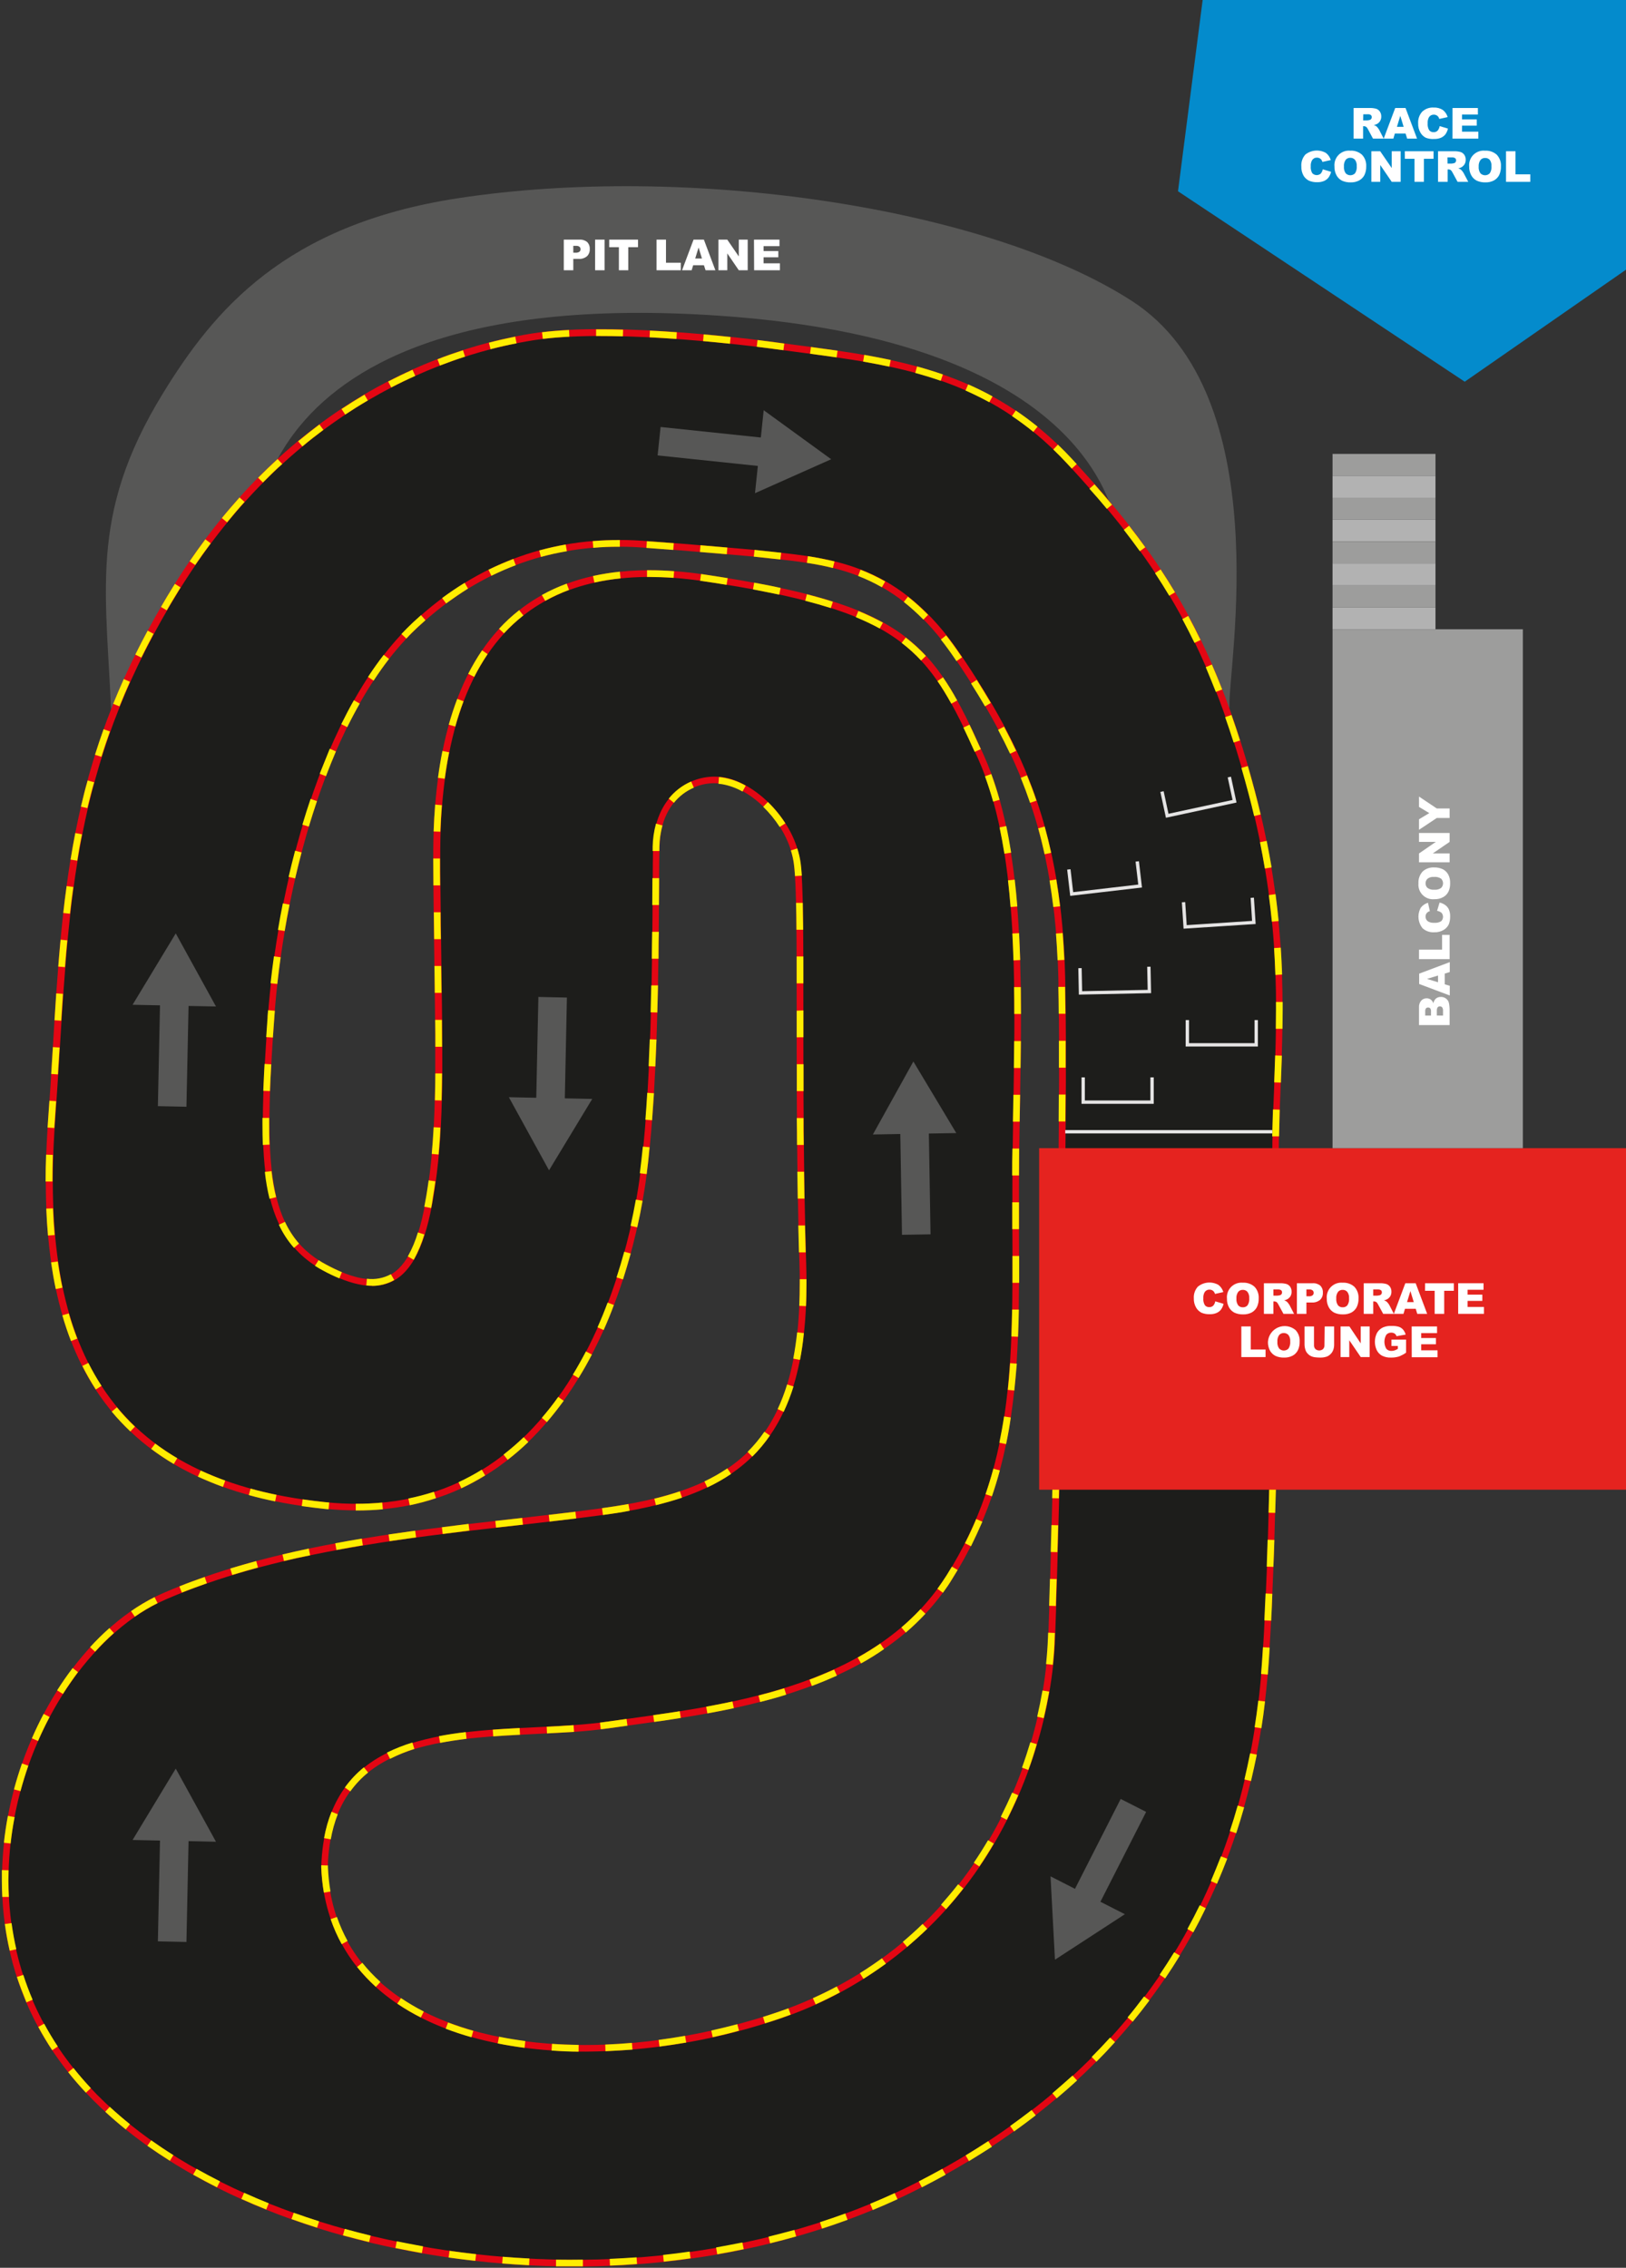 <svg width="558" height="778" viewBox="0 0 558 778" fill="none" xmlns="http://www.w3.org/2000/svg">
<rect x="0" y="0" width="558" height="778" fill="#333333" stroke="none"/>
<g>
<path d="M412.721 0L404.258 65.62L502.656 130.952L558 92.521V0H412.721Z" fill="#048BCC"/>
<path d="M38.338 248.944C36.804 203.595 29.782 177.455 56.014 134.792C73.228 106.796 97.522 77.139 157.098 68.019C235.733 55.969 338.501 70.993 388.473 103.279C438.444 135.565 421.518 228.57 421.91 242.026C422.302 255.482 383.861 186.403 383.861 186.403C383.861 186.403 384.622 117.496 246.26 108.272C76.203 96.937 87.145 192.445 87.145 192.445L38.338 248.944Z" fill="#575756"/>
<path d="M429.623 272.005C415.407 218.192 396.578 190.139 366.98 158.234C337.382 126.329 303.564 123.642 266.288 118.649C266.288 118.649 212.096 110.958 182.879 115.571C153.661 120.183 99.862 137.871 60.279 202.05C20.696 266.229 22.61 315.049 17.618 385.005C12.625 454.96 30.681 508.001 111.012 516.453C191.342 524.905 215.163 442.277 220.409 405.379C225.655 368.481 224.779 306.978 225.16 290.454C225.54 273.931 237.07 266.24 247.839 267.774C258.609 269.307 271.661 282.002 273.586 296.22C275.512 310.437 273.586 370.787 275.512 433.756C277.437 496.724 252.059 512.613 205.558 518.759C159.058 524.905 102.618 527.603 56.497 547.585C10.377 567.568 -25.367 657.125 29.978 716.704C85.322 776.282 220.225 798.571 315.925 749.37C411.625 700.169 430.834 620.608 434.293 570.266C437.752 519.923 437.752 431.899 437.752 397.308C437.752 362.716 443.909 325.818 429.623 272.005ZM360.892 561.802C359.347 604.085 335.134 669.809 264.039 692.49C192.945 715.17 113.756 700.941 111.45 640.602C112.995 586.017 170.968 597.167 208.695 591.782C246.421 586.397 300.544 581.404 325.91 541.047C351.276 500.691 348.59 460.334 348.59 408.066C348.59 355.798 353.582 297.373 336.679 259.702C319.776 222.032 311.693 208.587 241.36 198.21C171.026 187.832 149.499 234.727 149.891 295.066C150.283 355.406 152.197 382.699 147.585 410.372C142.973 438.045 133.357 446.635 111.45 434.84C89.543 423.044 89.543 398.461 93.001 349.26C96.46 300.059 112.995 242.026 142.581 214.353C172.167 186.679 203.794 185.526 220.467 186.679C237.139 187.832 258.274 189.758 258.274 189.758C281.334 192.445 306.309 192.064 328.608 225.111C350.907 258.157 363.198 286.223 364.351 335.423C365.504 384.624 362.368 519.531 360.892 561.802Z" fill="#1D1D1B"/>
<path d="M197.257 777.562C183.998 777.558 170.752 776.691 157.605 774.967C103.264 767.934 56.417 746.914 29.067 717.488C-3.713 682.193 -1.153 641.64 3.205 620.597C10.262 586.904 31.466 557.144 55.979 546.547C93.083 530.405 137.485 525.447 176.653 521.03C186.696 519.877 196.173 518.84 205.409 517.571C251.599 511.46 276.262 496.297 274.359 433.744C273.391 402.243 273.391 371.479 273.391 346.666C273.391 322.451 273.391 303.357 272.445 296.323C270.554 282.371 257.813 270.322 247.667 268.869C245.185 268.516 242.656 268.691 240.246 269.382C237.836 270.074 235.599 271.266 233.681 272.882C230.441 275.626 226.532 280.953 226.313 290.431C226.232 293.637 226.209 298.503 226.175 304.637C226.036 329.474 225.783 375.688 221.563 405.494C219.718 418.443 213.434 451.478 194.824 478.529C174.462 508.139 146.225 521.273 110.897 517.548C72.49 513.512 46.467 499.376 31.339 474.343C18.552 453.173 13.686 423.909 16.477 384.878C17.088 376.38 17.63 368.17 18.079 360.249C21.538 303.138 24.386 258.03 59.311 201.404C99.459 136.314 153.858 118.949 182.683 114.394C211.728 109.782 265.873 117.381 266.426 117.462L272.929 118.326C307.243 122.823 339.654 127.067 367.799 157.403C397.478 189.401 416.295 217.085 430.719 271.659C441.8 313.608 440.554 345.455 439.447 373.589C439.136 381.788 438.825 389.548 438.825 397.262C438.825 430.804 438.825 519.912 435.366 570.3C433.06 603.739 424.747 634.226 410.634 660.746C390.652 698.324 358.933 728.465 316.363 750.35C281.623 768.268 240.357 777.562 197.257 777.562ZM245.153 266.436C246.106 266.439 247.057 266.504 248.001 266.632C258.955 268.2 272.71 281.114 274.728 296.07C275.697 303.253 275.697 321.437 275.697 346.712C275.697 371.456 275.697 402.254 276.665 433.721C278.614 497.693 252.129 513.766 205.709 519.9C196.485 521.123 186.961 522.207 176.884 523.36C137.866 527.753 93.648 532.734 56.855 548.727C33.011 559.104 12.337 588.161 5.419 621.15C1.107 641.755 -1.349 681.466 30.785 716C57.743 744.965 104.082 765.628 157.963 772.684C214.576 780.075 270.485 771.428 315.395 748.343C387.965 711.031 427.583 651.095 433.14 570.185C436.599 519.877 436.599 430.827 436.599 397.308C436.599 389.548 436.911 381.776 437.234 373.543C438.329 345.593 439.54 313.907 428.575 272.305C414.266 218.181 395.61 190.738 366.197 159.018C338.617 129.292 308.073 125.291 272.71 120.656L266.184 119.791C265.642 119.71 211.82 112.181 183.167 116.712C154.7 121.209 101.027 138.355 61.363 202.661C26.773 258.791 23.971 303.645 20.478 360.433C19.982 368.366 19.474 376.576 18.875 385.085C16.119 423.62 20.87 452.447 33.403 473.19C48.138 497.566 73.597 511.345 111.231 515.311C145.649 518.932 173.171 506.087 193.014 477.26C211.347 450.602 217.55 417.994 219.372 405.206C223.581 375.55 223.834 329.439 223.984 304.66C223.984 298.503 224.042 293.637 224.122 290.42C224.365 280.042 228.735 274.208 232.309 271.164C235.903 268.129 240.45 266.456 245.153 266.436V266.436ZM201.005 703.847C174.774 703.847 151.425 698.082 135.225 686.655C119.614 675.69 111.012 659.789 110.24 640.637C111.496 596.037 149.845 594.192 183.675 592.566C192.507 592.139 200.855 591.736 208.465 590.64L215.844 589.614C251.956 584.621 301.409 577.772 324.884 540.436C347.806 503.965 347.633 467.69 347.426 421.776C347.426 417.29 347.426 412.724 347.426 408.066C347.426 398.392 347.598 388.325 347.771 378.582C348.521 335.354 349.293 290.639 335.607 260.175C318.485 222.032 309.791 209.441 241.176 199.351C213.907 195.327 192.518 199.859 177.598 212.819C159.715 228.362 150.779 256.024 151.079 295.055C151.16 309.214 151.344 321.575 151.494 332.495C152.002 367.905 152.301 389.282 148.75 410.556C146.017 426.987 141.509 436.223 134.58 439.625C128.722 442.496 120.986 441.262 110.943 435.854C87.883 423.424 88.586 396.212 91.895 349.179C94.974 305.248 109.917 243.364 141.832 213.511C163.924 192.86 190.42 183.439 220.583 185.526C237.071 186.679 258.194 188.582 258.413 188.605C260.477 188.847 262.529 189.066 264.593 189.274C286.408 191.58 308.973 193.886 329.588 224.465C351.496 256.912 364.363 285.462 365.539 335.4C366.692 384.278 363.66 518.344 362.08 561.848H360.927H362.08C361.181 586.662 352.983 613.355 339.574 635.102C322.443 663.06 295.74 683.844 264.432 693.585C243.938 700.226 222.547 703.687 201.005 703.847V703.847ZM222.843 195.627C229.077 195.65 235.3 196.132 241.464 197.068C311.279 207.365 320.145 220.21 337.671 259.23C351.507 290.166 350.781 335.135 350.031 378.628C349.858 388.349 349.685 398.403 349.685 408.066C349.685 412.678 349.685 417.29 349.685 421.764C349.893 468.059 350.066 504.622 326.787 541.682C302.746 579.928 252.671 586.847 216.098 591.909L208.73 592.935C201.005 594.088 192.588 594.445 183.721 594.872C149.28 596.532 113.675 598.25 112.476 640.648C113.191 659.224 121.262 674.087 136.482 684.776C164.616 704.516 214.46 707.053 263.625 691.383C331.837 669.636 357.999 607.971 359.74 561.768C361.319 518.275 364.352 384.29 363.199 335.446C362.046 286.073 349.282 257.846 327.651 225.756C307.635 196.077 285.613 193.782 264.316 191.568C262.241 191.349 260.177 191.142 258.136 190.9C257.952 190.9 236.852 188.974 220.387 187.832C190.881 185.78 164.973 194.993 143.366 215.194C111.842 244.586 97.153 305.824 94.097 349.375C90.569 399.545 91.192 422.698 111.946 433.86C121.285 438.887 128.33 440.109 133.461 437.595C139.676 434.551 143.838 425.846 146.386 410.222C149.845 389.144 149.592 367.847 149.096 332.564C148.946 321.644 148.762 309.272 148.681 295.113C148.427 255.367 157.628 227.082 176.042 211.113C187.941 200.793 203.576 195.627 222.843 195.627V195.627Z" fill="#E30613"/>
<path d="M196.842 777.516C194.824 777.516 192.818 777.516 190.812 777.516V775.21C193.886 775.263 196.961 775.263 200.036 775.21V777.516H196.842ZM209.329 777.251L209.225 774.944C212.269 774.818 215.359 774.633 218.449 774.414L218.622 776.72C215.509 776.951 212.396 777.158 209.329 777.251V777.251ZM181.564 777.135C178.497 776.974 175.396 776.778 172.34 776.524L172.525 774.218C175.569 774.46 178.647 774.668 181.691 774.818L181.564 777.135ZM227.789 775.901L227.558 773.595C230.602 773.272 233.669 772.892 236.667 772.442L236.99 774.748C233.957 775.21 230.867 775.579 227.789 775.901V775.901ZM163.116 775.636C160.061 775.29 156.971 774.898 153.95 774.483L154.273 772.177C157.27 772.604 160.337 772.996 163.381 773.33L163.116 775.636ZM246.133 773.33L245.741 771.024C248.773 770.505 251.806 769.871 254.758 769.318L255.23 771.624C252.255 772.269 249.2 772.846 246.145 773.376L246.133 773.33ZM144.783 772.961C141.739 772.431 138.684 771.808 135.698 771.22L136.159 768.914C139.122 769.537 142.166 770.067 145.187 770.644L144.783 772.961ZM264.27 769.56L263.728 767.323C266.691 766.596 269.677 765.812 272.606 765.017L273.229 767.242C270.289 768.084 267.279 768.879 264.281 769.606L264.27 769.56ZM126.658 769.179C123.66 768.464 120.651 767.669 117.688 766.873L118.31 764.648C121.239 765.466 124.237 766.25 127.2 766.954L126.658 769.179ZM282.095 764.567L281.392 762.365C284.321 761.419 287.238 760.416 290.074 759.378L290.858 761.546C288.01 762.595 285.07 763.61 282.107 764.567H282.095ZM108.809 764.256C105.858 763.322 102.906 762.318 100.023 761.292L100.807 759.125C103.655 760.139 106.572 761.131 109.513 762.053L108.809 764.256ZM299.506 758.179L298.618 756.046C301.455 754.893 304.279 753.648 307.035 752.379L308.004 754.478C305.225 755.758 302.377 757.003 299.517 758.179H299.506ZM91.364 758.006C88.47 756.853 85.599 755.631 82.832 754.385L83.778 752.275C86.522 753.509 89.358 754.72 92.218 755.873L91.364 758.006ZM74.461 750.407C71.682 749.001 68.927 747.536 66.275 746.049L67.428 744.043C70.045 745.519 72.778 746.96 75.499 748.344L74.461 750.407ZM316.386 750.407L315.821 749.404L315.302 748.367C318.012 746.971 320.721 745.518 323.373 744.054L324.526 746.072C321.863 747.525 319.13 748.989 316.386 750.396V750.407ZM332.528 741.414L331.375 739.442C333.992 737.862 336.598 736.213 339.135 734.553L340.403 736.479C337.832 738.139 335.157 739.799 332.517 741.414H332.528ZM58.296 741.298C55.644 739.626 53.05 737.897 50.571 736.144L51.885 734.265C54.33 735.994 56.889 737.724 59.507 739.35L58.296 741.298ZM348.002 731.232L346.664 729.353C349.143 727.588 351.622 725.744 354.02 723.887L355.439 725.709C353.006 727.577 350.515 729.445 348.002 731.232ZM43.157 730.54C40.712 728.58 38.349 726.539 36.112 724.475L37.669 722.78C39.871 724.81 42.2 726.804 44.587 728.742L43.157 730.54ZM362.633 719.875L361.146 718.122C363.452 716.15 365.758 714.109 368.064 712.057L369.621 713.752C367.338 715.827 364.997 717.891 362.633 719.875V719.875ZM29.494 717.937L29.067 717.488C27.095 715.355 25.181 713.141 23.394 710.892L25.204 709.451C26.957 711.665 28.825 713.833 30.762 715.92L31.177 716.358L29.494 717.937ZM376.262 707.318L374.636 705.669C376.781 703.513 378.902 701.276 380.943 699.027L382.65 700.572C380.586 702.867 378.441 705.139 376.262 707.318ZM198.56 703.859C195.424 703.859 192.299 703.697 189.278 703.478L189.428 701.172C192.414 701.38 195.493 701.495 198.583 701.541L198.56 703.859ZM207.784 703.732L207.703 701.426C210.712 701.31 213.791 701.114 216.858 700.849L217.054 703.155C213.999 703.363 210.885 703.582 207.83 703.697L207.784 703.732ZM17.917 703.363C16.211 700.768 14.597 698.082 13.132 695.361L15.162 694.265C16.591 696.929 18.171 699.558 19.843 702.083L17.917 703.363ZM180.019 702.544C176.895 702.141 173.805 701.633 170.795 701.034L171.256 698.728C174.162 699.316 177.194 699.811 180.273 700.215L180.019 702.544ZM226.324 702.129L226.024 699.823C229.022 699.431 232.066 698.958 235.087 698.428L235.491 700.734C232.435 701.241 229.357 701.726 226.324 702.118V702.129ZM244.588 698.912L244.092 696.606C247.067 695.949 250.065 695.222 253.016 694.438L253.605 696.664C250.63 697.505 247.597 698.232 244.588 698.901V698.912ZM161.79 698.912C158.735 698.047 155.76 697.067 152.947 695.983L153.765 693.839C156.521 694.888 159.427 695.845 162.424 696.698L161.79 698.912ZM262.517 694.138L261.837 691.936L263.624 691.371C265.93 690.633 268.236 689.838 270.542 688.996L271.361 691.152C269.055 692.005 266.749 692.824 264.374 693.573L262.517 694.138ZM388.714 693.573L386.939 692.109C388.876 689.803 390.778 687.335 392.612 684.902L394.456 686.286C392.6 688.765 390.675 691.21 388.714 693.585V693.573ZM144.403 692.132C141.616 690.723 138.92 689.14 136.332 687.393L137.612 685.479C140.124 687.175 142.739 688.715 145.441 690.091L144.403 692.132ZM279.905 687.624L278.959 685.514C281.738 684.268 284.494 682.908 287.157 681.489L288.241 683.519C285.531 684.983 282.73 686.355 279.905 687.635V687.624ZM9.074 686.955C7.921 684.107 6.768 681.19 5.799 678.226L8.002 677.511C8.935 680.394 10.008 683.277 11.195 686.044L9.074 686.955ZM128.987 681.639C126.663 679.536 124.508 677.254 122.542 674.813L124.34 673.372C126.229 675.722 128.303 677.916 130.544 679.933L128.987 681.639ZM296.324 678.884L295.101 676.923C297.673 675.309 300.221 673.591 302.665 671.815L304.026 673.672C301.501 675.494 298.906 677.246 296.324 678.884ZM399.876 678.745L397.962 677.454C399.68 674.929 401.34 672.334 402.931 669.751L404.891 670.904C403.265 673.568 401.571 676.197 399.841 678.745H399.876ZM3.332 669.232C2.64 666.223 2.075 663.144 1.66 660.066L3.966 659.754C4.381 662.764 4.923 665.773 5.603 668.725L3.332 669.232ZM311.313 667.941L309.825 666.177C312.131 664.217 314.437 662.164 316.594 660.043L318.208 661.703C315.994 663.848 313.619 665.946 311.313 667.941ZM117.261 666.996C115.75 664.242 114.477 661.364 113.456 658.394L115.635 657.644C116.61 660.489 117.829 663.243 119.279 665.877L117.261 666.996ZM409.503 662.925L407.485 661.772C408.95 659.097 410.368 656.364 411.705 653.62L413.769 654.635C412.42 657.448 410.991 660.227 409.503 662.925V662.925ZM324.653 654.992L322.935 653.459C324.953 651.153 326.925 648.846 328.792 646.437L330.614 647.855C328.7 650.322 326.694 652.698 324.653 654.992V654.992ZM0.784 650.784C0.691 648.87 0.634 646.921 0.634 645.018C0.634 643.865 0.634 642.712 0.634 641.559L2.94 641.628C2.94 642.781 2.882 643.934 2.882 645.088C2.882 646.979 2.94 648.893 3.032 650.772L0.784 650.784ZM111.138 649.308C110.648 646.44 110.347 643.544 110.239 640.637V639.91L112.545 639.991V640.625C112.657 643.404 112.945 646.173 113.41 648.916L111.138 649.308ZM417.643 646.264L415.533 645.341C416.687 642.562 417.897 639.703 418.993 636.843L421.149 637.662C420.042 640.556 418.866 643.404 417.643 646.264V646.264ZM336.079 640.337L334.177 639.045C335.872 636.555 337.509 633.949 339.066 631.309L341.049 632.462C339.481 635.16 337.832 637.8 336.079 640.337V640.337ZM3.643 632.439L1.337 632.185C1.671 629.118 2.133 626.028 2.709 622.96L5.015 623.387C4.427 626.397 3.966 629.429 3.643 632.439ZM113.514 631.02L111.208 630.594C111.758 627.503 112.615 624.474 113.767 621.554L115.912 622.407C114.826 625.191 114.023 628.076 113.514 631.02V631.02ZM424.239 628.922L422.048 628.195C422.993 625.324 423.893 622.43 424.735 619.421L426.948 620.055C426.107 623.03 425.196 626.016 424.239 628.922V628.922ZM345.5 624.309L343.447 623.272C344.808 620.574 346.122 617.783 347.333 614.981L349.443 615.892C348.209 618.752 346.895 621.588 345.5 624.321V624.309ZM120.213 614.578L118.345 613.217C120.211 610.638 122.405 608.312 124.871 606.299L126.324 608.098C124.01 609.979 121.956 612.158 120.213 614.578V614.578ZM7.021 614.474L4.796 613.874C5.603 610.888 6.526 607.902 7.54 604.984L9.72 605.745C8.716 608.64 7.817 611.58 7.021 614.509V614.474ZM429.289 611.015L427.052 610.473C427.744 607.533 428.401 604.512 429.001 601.502L431.307 601.952C430.661 605.053 430.004 608.109 429.289 611.119V611.015ZM352.879 607.198L350.711 606.414C351.749 603.554 352.706 600.649 353.582 597.709L355.784 598.366C354.908 601.398 353.974 604.373 352.879 607.267V607.198ZM133.807 603.324L132.78 601.26C135.597 599.875 138.519 598.718 141.52 597.801L142.201 600.003C139.336 600.91 136.549 602.044 133.864 603.393L133.807 603.324ZM151.044 597.928L150.618 595.622C153.454 595.08 156.475 594.618 159.842 594.215L160.107 596.521C156.809 596.936 153.881 597.386 151.044 597.928ZM13.052 597.282L10.942 596.359C12.187 593.511 13.536 590.686 14.977 587.965L17.018 589.049C15.611 591.701 14.274 594.468 13.052 597.282ZM169.273 595.702L169.1 593.396C171.764 593.2 174.612 593.027 178.324 592.831L178.451 595.137C174.75 595.322 171.914 595.495 169.273 595.691V595.702ZM187.721 594.688L187.606 592.381C190.166 592.255 193.521 592.082 196.83 591.851L196.992 594.157C193.625 594.365 190.247 594.549 187.687 594.676L187.721 594.688ZM206.17 593.281L205.893 590.975C206.762 590.875 207.615 590.759 208.453 590.629L215.013 589.718L215.325 592.024L208.787 592.935C207.934 593.05 207.057 593.166 206.181 593.269L206.17 593.281ZM432.863 592.9L430.557 592.543C431.03 589.568 431.445 586.501 431.814 583.445L434.12 583.71C433.774 586.789 433.348 589.879 432.875 592.889L432.863 592.9ZM224.491 590.733L224.157 588.426C227.147 588.004 230.187 587.55 233.277 587.066L233.634 589.372C230.602 589.856 227.489 590.364 224.491 590.733ZM358.171 589.453L355.934 588.934C356.626 585.947 357.237 582.926 357.756 579.952L360.062 580.344C359.509 583.365 358.886 586.432 358.171 589.453V589.453ZM242.755 587.815L242.34 585.509C245.533 584.921 248.485 584.356 251.356 583.722L251.84 586.028C248.946 586.651 245.972 587.239 242.755 587.815ZM260.868 583.906L260.292 581.67C263.336 580.897 266.311 580.055 269.124 579.19L269.804 581.393C266.956 582.292 263.947 583.122 260.868 583.906V583.906ZM21.596 581.139L19.601 579.905C21.284 577.253 23.06 574.682 24.928 572.249L26.761 573.644C24.997 576.02 23.244 578.545 21.596 581.139ZM278.602 578.406L277.795 576.239C280.712 575.143 283.56 573.933 286.246 572.78L287.203 574.878C284.471 576.089 281.577 577.288 278.602 578.406ZM435.077 574.486L432.771 574.29C432.886 572.895 433.002 571.534 433.082 570.185C433.198 568.525 433.313 566.841 433.417 565.1L435.723 565.25C435.607 566.98 435.504 568.709 435.388 570.347C435.296 571.696 435.192 573.068 435.077 574.486V574.486ZM361.284 571.131L358.978 570.888C359.301 567.81 359.52 564.743 359.635 561.768L359.693 560.119L361.999 560.211L361.93 561.849C361.872 564.87 361.642 567.994 361.307 571.131H361.284ZM295.493 570.658L294.34 568.64C297.038 567.13 299.644 565.527 302.089 563.843L303.392 565.746C300.936 567.464 298.284 569.113 295.516 570.658H295.493ZM32.607 566.645L30.912 565.077C33.009 562.779 35.226 560.593 37.553 558.528L39.087 560.246C36.828 562.265 34.677 564.401 32.641 566.645H32.607ZM310.828 560.073L309.33 558.32C311.634 556.351 313.828 554.257 315.902 552.048L317.585 553.627C315.466 555.899 313.222 558.051 310.863 560.073H310.828ZM436.195 556.014L433.889 555.899C434.035 552.901 434.178 549.826 434.316 546.674L436.622 546.778C436.53 549.926 436.391 553.016 436.23 556.014H436.195ZM46.258 554.619L44.967 552.728C47.541 550.937 50.238 549.33 53.038 547.92L54.076 549.984C51.365 551.344 48.753 552.893 46.258 554.619V554.619ZM362.345 550.964L360.039 550.895C360.131 548.02 360.224 544.945 360.316 541.67L362.622 541.728C362.53 545.018 362.437 548.096 362.345 550.964ZM323.592 546.432L321.69 545.06C322.785 543.561 323.846 542.004 324.838 540.448C325.46 539.456 326.071 538.453 326.659 537.45L328.643 538.603C328.043 539.618 327.42 540.632 326.786 541.647C325.818 543.284 324.722 544.887 323.592 546.432ZM62.401 546.363L61.547 544.241C64.349 543.088 67.312 542.039 70.241 541.001L70.991 543.181C68.027 544.241 65.168 545.256 62.401 546.363V546.363ZM79.696 540.31L79.016 538.107C81.91 537.219 84.907 536.366 87.928 535.547L88.528 537.773C85.553 538.58 82.578 539.433 79.719 540.31H79.696ZM437.014 537.542L434.708 537.461C434.812 534.429 434.927 531.35 435.019 528.237L437.325 528.306C437.241 531.435 437.129 534.513 436.991 537.542H437.014ZM97.464 535.524L96.933 533.287C99.839 532.596 102.871 531.915 105.961 531.27L106.434 533.576C103.367 534.164 100.312 534.844 97.464 535.524ZM362.887 532.492L360.581 532.434C360.662 529.471 360.742 526.381 360.835 523.21L363.141 523.279C363.048 526.492 362.964 529.563 362.887 532.492ZM115.462 531.754L115.047 529.448C117.953 528.906 121.02 528.364 124.156 527.845L124.525 530.151C121.412 530.67 118.368 531.212 115.462 531.754V531.754ZM333.22 530.474L331.156 529.436C332.54 526.715 333.831 523.936 335.007 521.146L337.129 522.034C335.883 524.882 334.569 527.718 333.22 530.474ZM133.668 528.733L133.334 526.427C136.378 525.977 139.433 525.539 142.477 525.124L142.789 527.43C139.71 527.845 136.666 528.283 133.622 528.733H133.668ZM151.92 526.254L151.644 523.948L160.799 522.795L161.075 525.101L151.92 526.254ZM170.23 524.086L169.977 521.78L179.201 520.754L179.466 523.06L170.23 524.086ZM188.575 522.011L188.309 519.704L197.464 518.621L197.741 520.927C194.674 521.296 191.619 521.653 188.529 522.011H188.575ZM206.908 519.704L206.596 517.398C209.79 516.972 212.834 516.487 215.659 515.98L216.074 518.286C213.168 518.874 210.09 519.312 206.861 519.751L206.908 519.704ZM437.66 519.024L435.354 518.966C435.431 515.892 435.507 512.817 435.584 509.742H437.89C437.79 512.909 437.698 516.019 437.614 519.07L437.66 519.024ZM122.219 518.205H122.08V515.899H122.219C125.24 515.899 128.261 515.761 131.166 515.484L131.385 517.79C128.411 518.067 125.332 518.205 122.219 518.205ZM112.764 517.779C112.142 517.779 111.507 517.664 110.873 517.594C108.406 517.341 105.938 517.029 103.552 516.683L103.874 514.377C106.238 514.723 108.683 515.023 111.115 515.288L112.972 515.461L112.764 517.779ZM140.609 516.395L140.137 514.089C143.102 513.484 146.031 512.714 148.911 511.783L149.626 513.974C146.688 514.952 143.697 515.76 140.667 516.395H140.609ZM225.102 516.395L224.549 514.158C227.65 513.397 230.602 512.544 233.312 511.622L234.049 513.812C231.294 514.723 228.296 515.6 225.114 516.372L225.102 516.395ZM94.42 515.081C91.318 514.447 88.274 513.72 85.38 512.913L85.991 510.688C88.839 511.483 91.837 512.198 94.881 512.821L94.42 515.081ZM363.371 514.031L361.065 513.974L361.284 504.749L363.59 504.807L363.371 514.031ZM340.403 513.34L338.213 512.602C339.193 509.754 340.092 506.836 340.899 503.85L343.124 504.45C342.306 507.459 341.395 510.457 340.403 513.34V513.34ZM158.331 510.584L157.351 508.497C160.098 507.223 162.766 505.787 165.341 504.196L166.494 506.168C163.861 507.795 161.135 509.27 158.331 510.584V510.584ZM242.732 510.296L241.74 508.22C244.467 506.934 247.091 505.442 249.592 503.758L250.895 505.672C248.295 507.418 245.566 508.964 242.732 510.296V510.296ZM76.513 510.111C73.539 509.039 70.645 507.805 67.9 506.583L68.869 504.484C71.544 505.729 74.38 506.882 77.297 507.943L76.513 510.111ZM59.633 502.259C56.961 500.672 54.374 498.944 51.885 497.082L53.269 495.237C55.696 497.05 58.221 498.728 60.833 500.264L59.633 502.259ZM174.22 500.829L172.801 499.019C175.208 497.147 177.517 495.153 179.72 493.046L181.311 494.706C179.056 496.87 176.689 498.913 174.22 500.829V500.829ZM438.04 500.61H435.734C435.803 497.535 435.861 494.46 435.907 491.385H438.213C438.167 494.46 438.109 497.535 438.04 500.61V500.61ZM258.17 499.722L256.556 498.085C258.687 495.961 260.617 493.645 262.321 491.166L264.212 492.492C262.428 495.082 260.41 497.502 258.182 499.722H258.17ZM363.798 495.559H361.492C361.561 492.485 361.63 489.41 361.699 486.335H364.005C363.944 489.456 363.879 492.531 363.809 495.559H363.798ZM345.257 495.421L342.951 494.948C343.551 492.054 344.104 489.022 344.566 485.943L346.872 486.289C346.433 489.402 345.903 492.481 345.269 495.421H345.257ZM44.725 491.074C42.464 488.937 40.331 486.67 38.337 484.283L40.113 482.807C42.041 485.14 44.108 487.354 46.305 489.437L44.725 491.074ZM187.698 487.903L185.946 486.404C187.871 484.156 189.774 481.792 191.572 479.221L193.452 480.57C191.572 483.13 189.635 485.609 187.664 487.903H187.698ZM268.963 484.386L266.876 483.406C268.149 480.671 269.231 477.851 270.116 474.966L272.318 475.646C271.389 478.634 270.256 481.554 268.928 484.386H268.963ZM438.455 482.08H436.149C436.149 478.99 436.23 475.911 436.265 472.856H438.571C438.444 475.958 438.398 479.036 438.363 482.126L438.455 482.08ZM364.305 477.053H361.999L362.195 467.829H364.501L364.305 477.053ZM348.163 477.053L345.857 476.811C346.168 473.894 346.434 470.826 346.641 467.667L348.947 467.829C348.659 471.046 348.394 474.147 348.082 477.088L348.163 477.053ZM32.872 476.684C31.191 474.078 29.651 471.384 28.26 468.613L30.324 467.575C31.681 470.283 33.191 472.912 34.844 475.45L32.872 476.684ZM198.548 472.752L196.588 471.599C198.133 469.051 199.644 466.364 201.073 463.631L203.126 464.692C201.673 467.483 200.139 470.204 198.548 472.752ZM274.532 466.537L272.226 466.099C272.768 463.262 273.217 460.23 273.563 457.082L275.869 457.336C275.569 460.587 275.097 463.689 274.532 466.583V466.537ZM438.582 463.608H436.276C436.276 460.495 436.303 457.42 436.357 454.384H438.663C438.64 457.451 438.613 460.541 438.582 463.654V463.608ZM24.363 460.068C23.267 457.244 22.276 454.303 21.388 451.236L23.602 450.59C24.466 453.565 25.447 456.471 26.519 459.238L24.363 460.068ZM364.582 458.593H362.276L362.449 449.368H364.755L364.582 458.593ZM349.374 458.593L347.068 458.5C347.183 455.572 347.275 452.562 347.333 449.276H349.639C349.581 452.643 349.489 455.675 349.362 458.616L349.374 458.593ZM207.15 456.286L205.051 455.353C206.273 452.608 207.449 449.76 208.51 446.878L210.666 447.696C209.583 450.648 208.395 453.531 207.15 456.31V456.286ZM276.596 448.088L274.29 447.996C274.405 445.494 274.451 442.888 274.451 440.236V438.852H276.757V440.259C276.722 442.946 276.722 445.586 276.596 448.111V448.088ZM438.732 445.16H436.426C436.426 442.012 436.426 438.933 436.426 435.935H438.732C438.767 438.956 438.744 442.035 438.732 445.183V445.16ZM19.14 442.242C18.517 439.302 17.987 436.223 17.525 433.087L19.831 432.764C20.281 435.843 20.811 438.875 21.423 441.77L19.14 442.242ZM127.615 441.089C127.004 441.089 126.358 441.089 125.701 440.997L125.92 438.691C128.756 439.051 131.633 438.506 134.141 437.134L135.294 439.129C132.958 440.47 130.308 441.167 127.615 441.147V441.089ZM364.916 440.086H362.61C362.61 437.007 362.714 433.929 362.76 430.862H365.066C365.02 433.986 364.962 437.065 364.916 440.144V440.086ZM349.754 440.086H347.448C347.448 438.218 347.448 436.339 347.448 434.436V430.873H349.754V434.436C349.766 436.373 349.766 438.264 349.754 440.132V440.086ZM213.791 438.933L211.589 438.218C212.523 435.347 213.411 432.395 214.218 429.42L216.443 430.031C215.613 433.052 214.725 436.05 213.791 438.956V438.933ZM116.454 438.564C114.523 437.764 112.637 436.859 110.804 435.854C109.859 435.347 108.936 434.817 108.083 434.263L109.328 432.314C110.135 432.845 111 433.352 111.899 433.825C113.802 434.851 115.635 435.728 117.33 436.442L116.454 438.564ZM141.935 432.188L139.952 431.035C141.411 428.429 142.572 425.668 143.411 422.802L145.613 423.494C144.734 426.519 143.516 429.436 141.981 432.188H141.935ZM274.186 429.651C274.109 426.576 274.032 423.501 273.955 420.426H276.261C276.33 423.482 276.411 426.561 276.492 429.651H274.186ZM100.888 428.106C98.788 425.719 97.041 423.044 95.7 420.161L97.787 419.17C99.04 421.87 100.666 424.382 102.618 426.63L100.888 428.106ZM438.813 426.711H436.507C436.507 423.517 436.507 420.427 436.507 417.486H438.813C438.828 420.43 438.828 423.505 438.813 426.711ZM16.465 423.863C16.199 420.865 16.003 417.751 15.877 414.638L18.183 414.546C18.309 417.659 18.506 420.738 18.759 423.701L16.465 423.863ZM347.379 421.695C347.379 418.651 347.379 415.584 347.379 412.47H349.685C349.685 415.584 349.685 418.658 349.685 421.695H347.379ZM365.158 421.695H362.852C362.852 418.593 362.933 415.514 362.968 412.47H365.274C365.285 415.503 365.239 418.559 365.205 421.683L365.158 421.695ZM218.645 421.049L216.397 420.542C217.066 417.544 217.677 414.511 218.207 411.548L220.513 411.952C219.994 414.938 219.372 418.005 218.691 421.038L218.645 421.049ZM147.919 414.431L145.613 413.981C145.856 412.759 146.086 411.502 146.305 410.199C146.594 408.446 146.859 406.74 147.101 404.953L149.407 405.264C149.165 407.028 148.9 408.815 148.6 410.568C148.438 411.894 148.208 413.174 147.966 414.419L147.919 414.431ZM92.494 411.271C91.761 408.234 91.222 405.153 90.88 402.047L93.186 401.782C93.513 404.791 94.037 407.776 94.754 410.718L92.494 411.271ZM273.771 411.214C273.717 408.139 273.667 405.064 273.621 401.989H275.927C275.973 405.064 276.023 408.139 276.077 411.214H273.771ZM438.801 408.25H436.495V399.026H438.801V408.25ZM17.952 405.345H15.646C15.646 402.335 15.704 399.222 15.819 396.12L18.125 396.201C18.056 399.268 17.998 402.347 17.998 405.333L17.952 405.345ZM349.65 403.258H347.344C347.344 400.19 347.344 397.112 347.437 394.033H349.743C349.743 397.112 349.72 400.19 349.697 403.246L349.65 403.258ZM365.389 403.258H363.083C363.083 400.144 363.114 397.069 363.175 394.033H365.481C365.497 397.039 365.481 400.102 365.435 403.223L365.389 403.258ZM221.874 402.785L219.568 402.497C219.937 399.66 220.282 396.581 220.605 393.353L222.911 393.583C222.646 396.8 222.3 399.891 221.92 402.75L221.874 402.785ZM150.468 396.074L148.162 395.866C148.427 392.915 148.646 389.917 148.819 386.711L151.125 386.827C151.044 390.044 150.779 393.065 150.514 396.039L150.468 396.074ZM90.188 392.788C90.108 390.539 90.061 388.106 90.061 385.57C90.061 384.889 90.061 384.209 90.061 383.517H92.367C92.367 384.198 92.367 384.878 92.367 385.547C92.367 388.06 92.367 390.459 92.494 392.684L90.188 392.788ZM273.517 392.788C273.517 389.713 273.49 386.638 273.436 383.563H275.742C275.742 386.607 275.742 389.675 275.823 392.788H273.517ZM438.893 389.836H436.587C436.645 386.78 436.749 383.713 436.853 380.612L439.159 380.692C439.101 383.702 438.997 386.769 438.94 389.801L438.893 389.836ZM18.632 386.976L16.326 386.827L16.453 384.924C16.622 382.472 16.791 380.039 16.96 377.625L19.267 377.775C19.105 380.185 18.944 382.629 18.771 385.085L18.632 386.976ZM349.916 384.809H347.61L347.771 375.584H350.077L349.916 384.809ZM365.608 384.739H363.302C363.302 381.588 363.321 378.513 363.36 375.515H365.666C365.658 378.513 365.639 381.588 365.608 384.739V384.739ZM223.788 384.324L221.482 384.14C221.72 381.134 221.931 378.059 222.116 374.915L224.422 375.054C224.222 378.205 224.007 381.296 223.776 384.324H223.788ZM151.551 377.544L149.245 377.487C149.315 374.627 149.372 371.618 149.395 368.262H151.701C151.667 371.641 151.609 374.673 151.54 377.544H151.551ZM92.656 374.316L90.35 374.224C90.465 371.399 90.603 368.378 90.788 364.999L93.094 365.138C92.898 368.493 92.748 371.491 92.644 374.316H92.656ZM273.448 374.316C273.448 371.187 273.448 368.112 273.448 365.091H275.754C275.754 368.101 275.754 371.18 275.754 374.316H273.448ZM439.574 371.41L437.268 371.318C437.383 368.297 437.51 365.23 437.602 362.094L439.908 362.163C439.793 365.287 439.678 368.355 439.562 371.387L439.574 371.41ZM19.878 368.597L17.572 368.447L18.148 359.222L20.454 359.372L19.878 368.597ZM350.238 366.383H347.932C347.979 363.308 348.013 360.233 348.036 357.158H350.342C350.311 360.21 350.273 363.277 350.227 366.36L350.238 366.383ZM363.394 366.291V357.066H365.7V366.291H363.394ZM224.906 365.876L222.6 365.772C222.738 362.705 222.865 359.626 222.981 356.547L225.287 356.628C225.171 359.753 225.044 362.785 224.895 365.852L224.906 365.876ZM149.407 359.107C149.407 356.144 149.407 353.077 149.338 349.883H151.644C151.644 353.088 151.701 356.155 151.713 359.107H149.407ZM93.659 355.948L91.353 355.798C91.499 353.653 91.653 351.455 91.814 349.202C91.814 348.326 91.929 347.461 92.01 346.573L94.316 346.758C94.247 347.634 94.178 348.499 94.12 349.364C93.943 351.601 93.786 353.788 93.647 355.925L93.659 355.948ZM273.402 355.867V346.735L275.708 346.631V355.855L273.402 355.867ZM440.127 352.95H437.821C437.821 350.759 437.879 348.534 437.879 346.285C437.879 345.443 437.879 344.602 437.879 343.748H440.185C440.185 344.602 440.185 345.455 440.185 346.297C440.173 348.487 440.15 350.724 440.116 352.927L440.127 352.95ZM21.008 350.171L18.701 350.021C18.894 346.946 19.093 343.871 19.301 340.797L21.607 340.958C21.407 343.994 21.207 347.065 21.008 350.171ZM348.071 347.865C348.071 344.786 348.071 341.708 348.002 338.64H350.308C350.308 341.708 350.365 344.798 350.377 347.865H348.071ZM363.325 347.796C363.325 344.509 363.256 341.431 363.198 338.571H365.504C365.562 341.419 365.597 344.498 365.631 347.796H363.325ZM225.575 347.357L223.269 347.288C223.361 344.187 223.43 341.096 223.499 338.064H225.805C225.736 341.177 225.667 344.267 225.575 347.381V347.357ZM149.211 340.624L149.084 331.399H151.39L151.517 340.624H149.211ZM95.158 337.568L92.852 337.314C93.186 334.282 93.567 331.192 94.005 328.09L96.311 328.401C95.873 331.503 95.492 334.57 95.158 337.591V337.568ZM273.39 337.36C273.39 334.155 273.39 331.076 273.39 328.136H275.696C275.696 331.065 275.696 334.155 275.696 337.36H273.39ZM437.671 334.478C437.568 331.376 437.418 328.297 437.222 325.253L439.528 325.104C439.724 328.125 439.885 331.238 439.989 334.328L437.671 334.478ZM22.299 331.791L19.993 331.607C20.247 328.517 20.5 325.449 20.788 322.382L23.095 322.601C22.795 325.645 22.541 328.701 22.299 331.791ZM347.794 329.485C347.702 326.303 347.563 323.213 347.414 320.261L349.72 320.134C349.869 323.074 349.996 326.176 350.1 329.358L347.794 329.485ZM362.933 329.428C362.795 326.314 362.61 323.224 362.38 320.272L364.686 320.088C364.916 323.074 365.112 326.187 365.251 329.312L362.933 329.428ZM225.99 328.909H223.684C223.684 325.726 223.765 322.636 223.799 319.684H226.105C225.99 322.624 225.99 325.715 225.99 328.909ZM148.992 322.198C148.946 319.223 148.907 316.148 148.876 312.973H151.182C151.182 316.148 151.221 319.223 151.298 322.198H148.992ZM97.694 319.396L95.388 319.015C95.896 315.971 96.461 312.916 97.06 309.906L99.366 310.356C98.767 313.319 98.202 316.363 97.694 319.396ZM273.321 318.969C273.321 315.614 273.24 312.535 273.183 309.745H275.489C275.489 312.524 275.592 315.614 275.627 318.969H273.321ZM436.472 316.19C436.172 313.158 435.815 310.091 435.423 307.07L437.729 306.758C438.133 309.814 438.49 312.904 438.79 315.983L436.472 316.19ZM24.017 313.469L21.711 313.216C22.057 310.068 22.437 306.978 22.864 303.991L25.17 304.302C24.743 307.266 24.363 310.333 24.017 313.469ZM361.469 311.163C361.1 308.073 360.662 305.017 360.177 302.089L362.483 301.708C362.979 304.671 363.417 307.762 363.798 310.933L361.469 311.163ZM346.802 311.163C346.549 308.027 346.249 304.948 345.915 302.019L348.221 301.766C348.567 304.718 348.866 307.819 349.12 310.99L346.802 311.163ZM226.14 310.483H223.834L223.891 301.258H226.197L226.14 310.483ZM148.738 303.749C148.738 300.936 148.719 298.045 148.68 295.078V294.525H150.986V295.078C150.986 298.053 150.986 300.936 151.044 303.749H148.738ZM101.292 301.351L99.043 300.832C99.735 297.822 100.485 294.79 101.269 291.838L103.494 292.426C102.721 295.355 101.983 298.364 101.292 301.351ZM272.825 300.567C272.721 298.872 272.595 297.465 272.445 296.369C272.23 294.805 271.883 293.262 271.407 291.757L273.609 291.065C274.136 292.697 274.522 294.372 274.762 296.07C274.912 297.223 275.051 298.676 275.166 300.417L272.825 300.567ZM434.062 297.961C433.555 294.974 433.002 291.93 432.391 288.932L434.697 288.471C435.308 291.504 435.85 294.571 436.38 297.58L434.062 297.961ZM26.519 295.263L24.213 294.894C24.709 291.826 25.262 288.759 25.839 285.784L28.145 286.223C27.522 289.174 26.98 292.218 26.519 295.263ZM358.482 293.06C357.825 290.062 357.087 287.064 356.28 284.17L358.506 283.559C359.313 286.488 360.062 289.52 360.731 292.564L358.482 293.06ZM344.681 292.876C344.185 289.751 343.632 286.718 343.021 283.859L345.327 283.386C345.938 286.28 346.48 289.347 346.998 292.518L344.681 292.876ZM226.278 291.965H223.972V290.477C224.024 287.799 224.411 285.138 225.125 282.556L227.339 283.178C226.683 285.573 226.33 288.041 226.29 290.523L226.278 291.965ZM151.113 285.335L148.807 285.254C148.911 282.095 149.096 278.981 149.338 276.03L151.644 276.226C151.413 279.131 151.229 282.21 151.113 285.335ZM267.567 283.709C265.957 281.19 264.057 278.868 261.906 276.791L263.509 275.13C265.788 277.334 267.804 279.795 269.516 282.464L267.567 283.709ZM105.938 283.571L103.771 282.913C104.67 279.915 105.615 276.94 106.584 274.081L108.775 274.83C107.818 277.655 106.884 280.596 105.984 283.571H105.938ZM430.384 279.961C429.785 277.402 429.139 274.83 428.47 272.305C427.675 269.284 426.845 266.309 426.014 263.438L428.228 262.804C429.07 265.687 429.888 268.685 430.696 271.706C431.364 274.265 432.022 276.86 432.621 279.431L430.384 279.961ZM29.978 277.24L27.776 276.733C28.468 273.723 29.229 270.702 30.082 267.751L32.307 268.362C31.465 271.267 30.716 274.254 29.978 277.24ZM353.501 275.43C352.521 272.57 351.438 269.665 350.296 266.851L352.429 265.986C353.582 268.858 354.735 271.752 355.681 274.68L353.501 275.43ZM231.282 275.43L229.495 273.977C231.541 271.418 234.187 269.402 237.197 268.108L238.108 270.23C235.45 271.365 233.11 273.135 231.294 275.384L231.282 275.43ZM340.818 275.015C339.965 271.994 339.02 269.077 338.017 266.332L340.184 265.537C341.21 268.327 342.167 271.302 343.032 274.392L340.818 275.015ZM254.804 271.556C252.583 270.287 250.155 269.424 247.632 269.007C247.274 269.007 246.917 268.915 246.548 268.892L246.733 266.586C247.148 266.586 247.551 266.667 247.966 266.724C250.762 267.177 253.453 268.13 255.911 269.538L254.804 271.556ZM152.601 267.151L150.295 266.851C150.721 263.715 151.229 260.625 151.828 257.627L154.134 258.088C153.558 260.936 153.05 263.98 152.635 267.059L152.601 267.151ZM111.865 266.275L109.709 265.456C110.862 262.539 112.015 259.691 113.168 256.866L115.278 257.788C114.148 260.44 112.995 263.3 111.899 266.182L111.865 266.275ZM34.797 259.633L32.595 258.941C33.518 256.024 34.509 253.072 35.547 250.167L37.726 250.951C36.723 253.73 35.743 256.647 34.832 259.541L34.797 259.633ZM346.63 258.572C345.361 255.886 343.978 253.13 342.513 250.374L344.554 249.29C346.03 252.081 347.437 254.871 348.716 257.592L346.63 258.572ZM334.488 257.95C332.966 254.594 331.733 251.942 330.614 249.613L332.701 248.61C333.854 250.916 335.007 253.626 336.587 257.004L334.488 257.95ZM423.351 254.744C422.417 251.792 421.437 248.864 420.434 246.027L422.613 245.266C423.616 248.114 424.608 251.031 425.553 254.041L423.351 254.744ZM119.175 249.463L117.111 248.437C118.518 245.6 119.97 242.833 121.446 240.227L123.453 241.38C122.034 243.848 120.593 246.569 119.209 249.371L119.175 249.463ZM156.233 249.244L154.007 248.621C154.861 245.554 155.841 242.579 156.913 239.766L159.069 240.585C158.054 243.294 157.097 246.154 156.267 249.152L156.233 249.244ZM338.028 242.326C336.552 239.789 334.938 237.16 333.243 234.485L335.192 233.251C336.898 235.949 338.524 238.601 340.023 241.15L338.028 242.326ZM40.989 242.326L38.845 241.461C39.998 238.648 41.208 235.776 42.477 232.951L44.587 233.897C43.364 236.653 42.154 239.489 41.024 242.28L40.989 242.326ZM326.463 241.415C324.861 238.509 323.304 235.972 321.713 233.655L323.615 232.352C325.37 234.92 326.994 237.576 328.481 240.308L326.463 241.415ZM417.24 237.379C416.087 234.497 414.934 231.614 413.781 228.893L415.891 227.97C417.102 230.749 418.289 233.632 419.431 236.537L417.24 237.379ZM128.215 233.505L126.289 232.237C128.03 229.573 129.852 227.025 131.685 224.649L133.507 226.056C131.743 228.305 129.967 230.841 128.249 233.459L128.215 233.505ZM162.736 232.214L160.672 231.176C162.088 228.388 163.678 225.692 165.434 223.104L167.336 224.407C165.655 226.897 164.13 229.488 162.77 232.167L162.736 232.214ZM328.227 226.806L327.559 225.803C326.037 223.566 324.469 221.409 322.877 219.403L324.688 217.973C326.313 220.026 327.916 222.228 329.461 224.523L330.141 225.514L328.227 226.806ZM316.086 226.598C314.039 224.4 311.809 222.379 309.422 220.556L310.828 218.723C313.308 220.626 315.623 222.736 317.747 225.03L316.086 226.598ZM48.495 225.595L46.431 224.569C47.769 221.859 49.199 219.092 50.675 216.348L52.704 217.443C51.274 220.118 49.867 222.862 48.53 225.549L48.495 225.595ZM409.918 220.556C408.581 217.812 407.186 215.056 405.744 212.393L407.774 211.297C409.227 213.995 410.645 216.774 411.994 219.553L409.918 220.556ZM139.445 219.08L137.761 217.501C139.064 216.117 140.402 214.779 141.739 213.523C142.65 212.669 143.573 211.839 144.484 211.032L146.005 212.773C145.106 213.557 144.207 214.364 143.307 215.206C142.016 216.417 140.667 217.72 139.445 219.08ZM172.951 217.27L171.256 215.713C173.385 213.4 175.699 211.263 178.175 209.325L179.604 211.136C177.228 213.002 175.004 215.053 172.951 217.27V217.27ZM301.893 215.621C299.234 214.176 296.497 212.879 293.695 211.735L294.571 209.602C297.453 210.777 300.267 212.113 303 213.603L301.893 215.621ZM316.882 212.565C314.772 210.407 312.527 208.385 310.16 206.512L311.578 204.69C314.015 206.62 316.325 208.703 318.496 210.928L316.882 212.565ZM57.224 209.383L55.24 208.23C56.543 205.924 57.915 203.687 59.299 201.45L60.014 200.297L61.962 201.519L61.259 202.672C59.887 204.886 58.526 207.146 57.224 209.383ZM285.116 208.611C282.395 207.746 279.444 206.904 276.33 206.097L276.907 203.86C280.055 204.679 283.052 205.532 285.82 206.42L285.116 208.611ZM153.097 207.019L151.724 205.174C154.238 203.306 156.844 201.554 159.461 199.951L160.614 201.923C158.101 203.491 155.564 205.244 153.097 207.019V207.019ZM187.099 206.143L185.946 204.125C188.687 202.611 191.539 201.308 194.478 200.228L195.274 202.384C192.457 203.427 189.724 204.684 187.099 206.143V206.143ZM401.248 204.379C399.703 201.784 398.065 199.179 396.37 196.619L398.296 195.35C400.002 197.933 401.663 200.574 403.231 203.191L401.248 204.379ZM267.406 203.998C264.593 203.387 261.56 202.845 258.401 202.2L258.816 199.893C262.01 200.481 265.054 201.046 267.89 201.704L267.406 203.998ZM302.642 201.473C300.02 199.98 297.291 198.681 294.479 197.587L295.32 195.443C298.234 196.58 301.062 197.925 303.784 199.467L302.642 201.473ZM249.338 200.631C246.71 200.205 243.965 199.778 241.129 199.363L240.253 199.236L240.575 196.93L241.475 197.057C244.323 197.484 247.067 197.899 249.719 198.337L249.338 200.631ZM203.99 199.859L203.495 197.61C206.538 196.939 209.618 196.442 212.719 196.123L212.949 198.429C209.939 198.732 206.947 199.205 203.99 199.847V199.859ZM231.155 198.245C228.284 198.037 225.46 197.956 222.738 197.933H222.035V195.627H222.773C225.54 195.627 228.423 195.731 231.34 195.95L231.155 198.245ZM168.639 197.541L167.624 195.466C170.415 194.105 173.286 192.848 176.18 191.753L176.998 193.909C174.174 194.97 171.36 196.192 168.639 197.53V197.541ZM285.831 194.866C283.087 194.174 280.158 193.598 276.895 193.102L277.241 190.796C280.585 191.315 283.571 191.949 286.385 192.606L285.831 194.866ZM66.978 193.84L65.076 192.56C66.828 190 68.638 187.464 70.472 185.019L72.317 186.403C70.506 188.801 68.708 191.303 66.978 193.84ZM267.798 191.937L264.339 191.568C262.448 191.372 260.557 191.176 258.678 190.957L258.943 188.651L264.581 189.251L268.098 189.631L267.798 191.937ZM185.634 191.073L185.035 188.847C187.998 188.04 191.065 187.348 194.132 186.806L194.536 189.112C191.561 189.608 188.563 190.254 185.634 191.073ZM249.419 190.139L240.195 189.366L240.379 187.06L249.604 187.844L249.419 190.139ZM391.159 189.101C389.418 186.679 387.561 184.212 385.659 181.767L387.469 180.349C389.395 182.817 391.274 185.307 393.038 187.752L391.159 189.101ZM231.052 188.663C227.962 188.421 224.848 188.178 221.828 187.971L221.989 185.665C224.998 185.872 228.111 186.103 231.213 186.345L231.052 188.663ZM203.598 187.948L203.402 185.642C206.343 185.388 209.363 185.273 212.373 185.273H212.719V187.579H212.384C209.433 187.556 206.481 187.671 203.598 187.948ZM77.92 179.196L76.133 177.732C78.139 175.264 80.18 172.958 82.209 170.652L83.927 172.197C81.864 174.446 79.903 176.786 77.966 179.162L77.92 179.196ZM379.848 174.584C377.957 172.278 375.939 169.972 373.864 167.666L375.593 166.144C377.692 168.519 379.721 170.883 381.612 173.166L379.848 174.584ZM90.223 165.532L88.574 163.907C90.765 161.704 93.013 159.537 95.261 157.473L96.853 159.179C94.547 161.208 92.379 163.353 90.223 165.532ZM367.81 160.77L366.196 159.018C364.651 157.357 363.048 155.731 361.457 154.198L363.048 152.537C364.686 154.106 366.311 155.755 367.88 157.45C368.433 158.034 368.975 158.622 369.505 159.214L367.81 160.77ZM103.771 153.16L102.306 151.384C104.693 149.413 107.149 147.487 109.616 145.619L110.989 147.476C108.521 149.309 106.077 151.211 103.771 153.16ZM354.608 148.156C352.245 146.242 349.777 144.42 347.287 142.737L348.578 140.822C351.126 142.541 353.64 144.408 356.061 146.369L354.608 148.156ZM118.483 142.241L117.203 140.315C119.774 138.609 122.426 136.96 125.078 135.392L126.231 137.386C123.591 138.92 120.974 140.557 118.437 142.241H118.483ZM339.504 137.997C336.875 136.568 334.131 135.207 331.329 133.973L332.251 131.863C335.111 133.12 337.924 134.504 340.611 135.98L339.504 137.997ZM134.268 132.947L133.207 130.895C135.94 129.476 138.753 128.116 141.566 126.859L142.512 128.958C139.699 130.203 136.92 131.54 134.222 132.947H134.268ZM322.831 130.641C320.053 129.672 317.066 128.762 314.092 127.943L314.703 125.717C317.77 126.559 320.756 127.482 323.581 128.462L322.831 130.641ZM305.202 125.787C302.354 125.176 299.437 124.634 296.197 124.046L296.589 121.739C299.84 122.304 302.815 122.892 305.686 123.492L305.202 125.787ZM150.963 125.418L150.133 123.261C153.016 122.108 155.956 121.105 158.885 120.16L159.599 122.351C156.659 123.296 153.754 124.334 150.917 125.429L150.963 125.418ZM287.1 122.616C284.09 122.178 281.046 121.762 277.979 121.347L278.291 119.041C281.369 119.456 284.413 119.871 287.434 120.31L287.1 122.616ZM268.847 120.148L266.161 119.791C266.161 119.791 263.751 119.445 259.692 118.961L259.969 116.654C264.062 117.15 266.484 117.496 266.484 117.496L269.147 117.854L268.847 120.148ZM168.339 119.802L167.763 117.565C170.761 116.781 173.816 116.089 176.814 115.49L177.275 117.796C174.312 118.338 171.303 119.03 168.339 119.802ZM250.503 117.923C247.69 117.623 244.611 117.323 241.279 117.023L241.486 114.717C244.784 115.006 247.874 115.317 250.71 115.617L250.503 117.923ZM232.147 116.285C229.011 116.055 225.909 115.87 222.923 115.72L223.038 113.414C226.013 113.564 229.126 113.76 232.262 113.979L232.147 116.285ZM186.28 116.285L186.003 113.979C188.817 113.633 191.941 113.38 195.285 113.207L195.4 115.513C192.114 115.674 189.094 115.928 186.28 116.262V116.285ZM213.756 115.386C211.116 115.317 208.545 115.282 206.124 115.282H204.567V112.999H206.135C208.579 112.999 211.162 112.999 213.826 113.103L213.756 115.386Z" fill="#FFED00"/>
<path d="M285.243 157.553L262.079 140.73L261.099 150.093L226.693 146.484L225.679 156.239L260.073 159.848L259.093 169.199L285.243 157.553Z" fill="#575756"/>
<path d="M362.034 672.311L386.028 656.699L377.634 652.432L393.326 621.6L384.587 617.161L368.906 647.993L360.512 643.715L362.034 672.311Z" fill="#575756"/>
<path d="M60.314 606.748L45.498 631.239L54.907 631.435L54.18 666.015L63.981 666.223L64.707 631.631L74.116 631.839L60.314 606.748Z" fill="#575756"/>
<path d="M313.447 364.169L299.553 389.202L308.961 389.04L309.538 423.62L319.338 423.459L318.762 388.879L328.17 388.718L313.447 364.169Z" fill="#575756"/>
<path d="M60.314 320.215L45.498 344.705L54.907 344.901L54.18 379.482L63.981 379.689L64.707 345.109L74.116 345.293L60.314 320.215Z" fill="#575756"/>
<path d="M188.414 401.493L203.242 377.002L193.833 376.806L194.548 342.226L184.759 342.019L184.033 376.61L174.624 376.414L188.414 401.493Z" fill="#575756"/>
<path d="M558 393.895H356.604V511.068H558V393.895Z" fill="#E5231F"/>
<path d="M522.603 215.886H457.296V393.895H522.603V215.886Z" fill="#9D9D9C"/>
<path d="M492.624 155.72H457.296V163.238H492.624V155.72Z" fill="#9D9D9C"/>
<path d="M492.624 163.238H457.296V170.756H492.624V163.238Z" fill="#B2B2B2"/>
<path d="M492.624 170.756H457.296V178.274H492.624V170.756Z" fill="#9D9D9C"/>
<path d="M492.624 178.285H457.296V185.803H492.624V178.285Z" fill="#B2B2B2"/>
<path d="M492.624 185.803H457.296V193.321H492.624V185.803Z" fill="#9D9D9C"/>
<path d="M492.624 193.321H457.296V200.839H492.624V193.321Z" fill="#B2B2B2"/>
<path d="M492.624 200.85H457.296V208.368H492.624V200.85Z" fill="#9D9D9C"/>
<path d="M492.624 208.368H457.296V215.886H492.624V208.368Z" fill="#B2B2B2"/>
<path d="M395.932 378.686H371.143V369.611H372.296V377.533H394.779V369.611H395.932V378.686Z" fill="#E5E4E4"/>
<path d="M431.676 359.026H406.887V349.952H408.04V357.873H430.523V349.952H431.676V359.026Z" fill="#E5E4E4"/>
<path d="M370.232 341.223L370.048 332.149L371.201 332.126L371.362 340.047L393.846 339.586L393.685 331.664L394.838 331.641L395.022 340.716L370.232 341.223Z" fill="#E5E4E4"/>
<path d="M406.171 318.6L405.583 309.549L406.736 309.48L407.243 317.378L429.681 315.925L429.174 308.027L430.315 307.946L430.903 316.998L406.171 318.6Z" fill="#E5E4E4"/>
<path d="M367.269 307.346L366.22 298.33L367.373 298.203L368.284 306.067L390.617 303.461L389.695 295.597L390.848 295.459L391.897 304.475L367.269 307.346Z" fill="#E5E4E4"/>
<path d="M400.118 280.55L398.204 271.683L399.334 271.44L400.994 279.177L422.982 274.438L421.31 266.701L422.44 266.459L424.343 275.326L400.118 280.55Z" fill="#E5E4E4"/>
<path d="M417.044 446.439L419.892 447.304C419.732 448.024 419.426 448.702 418.993 449.299C418.588 449.808 418.061 450.205 417.46 450.452C416.728 450.75 415.943 450.891 415.153 450.867C414.195 450.898 413.241 450.729 412.352 450.371C411.572 449.981 410.923 449.372 410.484 448.619C409.919 447.644 409.643 446.528 409.688 445.402C409.639 444.675 409.737 443.946 409.977 443.258C410.216 442.571 410.593 441.939 411.083 441.401C412.062 440.605 413.257 440.123 414.514 440.016C415.77 439.909 417.029 440.183 418.128 440.801C418.943 441.418 419.534 442.285 419.812 443.268L416.952 443.903C416.884 443.652 416.775 443.415 416.629 443.199C416.455 442.957 416.226 442.76 415.961 442.623C415.688 442.491 415.388 442.423 415.084 442.427C414.749 442.413 414.415 442.488 414.118 442.644C413.82 442.8 413.569 443.031 413.389 443.315C413.048 443.946 412.896 444.663 412.951 445.379C412.866 446.214 413.052 447.055 413.482 447.777C413.66 447.995 413.889 448.167 414.147 448.279C414.406 448.392 414.688 448.441 414.969 448.423C415.227 448.442 415.486 448.406 415.729 448.317C415.972 448.227 416.192 448.086 416.376 447.904C416.723 447.483 416.954 446.978 417.044 446.439V446.439Z" fill="white"/>
<path d="M421.056 445.494C420.987 444.763 421.08 444.026 421.328 443.335C421.577 442.644 421.974 442.016 422.493 441.496C423.011 440.977 423.638 440.578 424.329 440.328C425.019 440.078 425.756 439.984 426.487 440.051C427.221 440.005 427.958 440.105 428.653 440.346C429.348 440.588 429.987 440.966 430.534 441.458C431.026 441.987 431.405 442.611 431.649 443.29C431.892 443.97 431.996 444.692 431.952 445.413C431.992 446.456 431.778 447.492 431.33 448.434C430.925 449.206 430.304 449.843 429.543 450.268C428.639 450.733 427.63 450.96 426.614 450.925C425.604 450.957 424.6 450.764 423.674 450.36C422.88 449.96 422.221 449.334 421.783 448.561C421.268 447.623 421.017 446.563 421.056 445.494V445.494ZM424.308 445.494C424.236 446.307 424.443 447.121 424.896 447.8C425.096 448.029 425.345 448.21 425.624 448.33C425.904 448.449 426.207 448.505 426.51 448.492C426.813 448.508 427.116 448.455 427.395 448.337C427.675 448.219 427.924 448.04 428.124 447.812C428.587 447.085 428.79 446.224 428.701 445.367C428.769 444.596 428.556 443.826 428.101 443.199C427.901 442.968 427.65 442.786 427.368 442.666C427.087 442.546 426.781 442.492 426.476 442.507C426.178 442.499 425.882 442.557 425.611 442.679C425.339 442.801 425.099 442.983 424.907 443.211C424.444 443.881 424.231 444.694 424.308 445.505V445.494Z" fill="white"/>
<path d="M433.74 450.74V440.236H439.159C439.936 440.205 440.714 440.291 441.465 440.49C441.99 440.657 442.444 440.994 442.757 441.447C443.09 441.952 443.259 442.548 443.241 443.153C443.252 443.68 443.125 444.201 442.872 444.664C442.616 445.082 442.264 445.433 441.846 445.69C441.483 445.883 441.095 446.023 440.693 446.105C440.993 446.189 441.277 446.322 441.535 446.497C441.727 446.658 441.901 446.84 442.053 447.039C442.225 447.245 442.38 447.465 442.515 447.696L444.083 450.74H440.451L438.71 447.535C438.571 447.225 438.371 446.947 438.122 446.716C437.889 446.554 437.61 446.469 437.326 446.474H436.992V450.74H433.74ZM437.003 444.491H438.375C438.667 444.47 438.956 444.423 439.24 444.352C439.448 444.308 439.632 444.189 439.759 444.018C439.897 443.844 439.97 443.628 439.966 443.407C439.976 443.26 439.951 443.113 439.895 442.978C439.84 442.842 439.753 442.72 439.644 442.623C439.278 442.41 438.854 442.317 438.433 442.358H436.992L437.003 444.491Z" fill="white"/>
<path d="M445.062 440.236H450.459C451.413 440.163 452.358 440.46 453.099 441.066C453.404 441.383 453.639 441.76 453.79 442.173C453.941 442.586 454.004 443.026 453.975 443.465C454.003 443.922 453.932 444.381 453.767 444.808C453.602 445.236 453.346 445.623 453.018 445.944C452.197 446.606 451.153 446.928 450.101 446.843H448.326V450.74H445.062V440.236ZM448.326 444.71H449.121C449.583 444.756 450.047 444.642 450.436 444.387C450.557 444.286 450.655 444.159 450.721 444.015C450.787 443.872 450.819 443.715 450.816 443.557C450.822 443.402 450.796 443.248 450.74 443.103C450.685 442.958 450.601 442.826 450.493 442.715C450.14 442.441 449.692 442.317 449.248 442.369H448.326V444.71Z" fill="white"/>
<path d="M455.313 445.494C455.244 444.763 455.337 444.026 455.585 443.335C455.833 442.644 456.231 442.016 456.75 441.496C457.268 440.977 457.895 440.578 458.585 440.328C459.276 440.078 460.013 439.984 460.744 440.051C461.478 440.005 462.214 440.105 462.909 440.346C463.604 440.588 464.244 440.966 464.791 441.458C465.283 441.987 465.662 442.611 465.906 443.29C466.149 443.97 466.253 444.692 466.209 445.413C466.249 446.456 466.035 447.492 465.587 448.434C465.182 449.206 464.561 449.843 463.799 450.268C462.895 450.733 461.887 450.96 460.871 450.925C459.861 450.957 458.857 450.764 457.931 450.36C457.136 449.96 456.478 449.334 456.04 448.561C455.525 447.623 455.274 446.563 455.313 445.494V445.494ZM458.565 445.494C458.493 446.307 458.7 447.121 459.153 447.8C459.353 448.029 459.602 448.21 459.881 448.33C460.161 448.449 460.463 448.505 460.767 448.492C461.07 448.508 461.373 448.455 461.652 448.337C461.932 448.219 462.181 448.04 462.381 447.812C462.844 447.085 463.047 446.224 462.958 445.367C463.026 444.596 462.813 443.826 462.358 443.199C462.157 442.968 461.907 442.786 461.625 442.666C461.343 442.546 461.038 442.492 460.732 442.507C460.435 442.499 460.139 442.557 459.868 442.679C459.596 442.801 459.356 442.983 459.164 443.211C458.7 443.881 458.488 444.694 458.565 445.505V445.494Z" fill="white"/>
<path d="M467.996 450.74V440.236H473.415C474.192 440.205 474.97 440.291 475.721 440.49C476.244 440.66 476.697 440.996 477.013 441.447C477.346 441.952 477.515 442.548 477.497 443.153C477.508 443.68 477.381 444.201 477.128 444.664C476.872 445.082 476.52 445.433 476.102 445.69C475.739 445.883 475.351 446.023 474.949 446.105C475.249 446.189 475.533 446.322 475.79 446.497C475.983 446.658 476.157 446.84 476.309 447.039C476.481 447.245 476.635 447.465 476.771 447.696L478.339 450.74H474.672L472.931 447.535C472.792 447.225 472.592 446.947 472.343 446.716C472.11 446.554 471.831 446.469 471.547 446.474H471.259V450.74H467.996ZM471.259 444.491H472.631C472.923 444.47 473.212 444.423 473.496 444.352C473.704 444.308 473.888 444.189 474.015 444.018C474.153 443.844 474.226 443.628 474.222 443.407C474.232 443.26 474.207 443.113 474.151 442.978C474.095 442.842 474.009 442.72 473.9 442.623C473.533 442.411 473.11 442.318 472.689 442.358H471.259V444.491Z" fill="white"/>
<path d="M485.845 449.011H482.155L481.636 450.74H478.327L482.27 440.236H485.822L489.765 450.74H486.364L485.845 449.011ZM485.165 446.705L484.012 442.923L482.858 446.705H485.165Z" fill="white"/>
<path d="M489.049 440.236H498.919V442.83H495.61V450.74H492.336V442.83H489.026L489.049 440.236Z" fill="white"/>
<path d="M500.407 440.236H509.112V442.473H503.636V444.145H508.697V446.289H503.636V448.365H509.251V450.74H500.407V440.236Z" fill="white"/>
<path d="M425.991 455.053H429.231V462.974H434.304V465.569H425.991V455.053Z" fill="white"/>
<path d="M435.124 460.322C435.193 459.258 435.556 458.234 436.172 457.364C436.789 456.493 437.635 455.811 438.616 455.393C439.597 454.975 440.674 454.837 441.729 454.995C442.784 455.152 443.774 455.6 444.59 456.286C445.082 456.813 445.462 457.434 445.706 458.112C445.95 458.79 446.052 459.511 446.008 460.23C446.049 461.273 445.835 462.309 445.385 463.251C444.99 464.03 444.367 464.669 443.598 465.084C442.698 465.55 441.694 465.776 440.681 465.742C439.667 465.778 438.658 465.585 437.729 465.176C436.936 464.782 436.277 464.16 435.838 463.389C435.334 462.448 435.088 461.39 435.124 460.322V460.322ZM438.364 460.322C438.289 461.137 438.501 461.953 438.963 462.628C439.171 462.847 439.421 463.022 439.699 463.141C439.976 463.26 440.275 463.322 440.577 463.322C440.879 463.322 441.178 463.26 441.456 463.141C441.733 463.022 441.984 462.847 442.192 462.628C442.647 461.894 442.849 461.032 442.768 460.172C442.827 459.402 442.615 458.635 442.168 458.005C441.964 457.779 441.712 457.601 441.431 457.483C441.15 457.366 440.847 457.311 440.543 457.324C440.244 457.312 439.947 457.368 439.673 457.488C439.4 457.608 439.157 457.789 438.963 458.016C438.504 458.697 438.292 459.515 438.364 460.334V460.322Z" fill="white"/>
<path d="M454.598 455.053H457.838V461.314C457.843 461.914 457.746 462.511 457.549 463.078C457.362 463.623 457.05 464.116 456.639 464.519C456.273 464.902 455.828 465.201 455.336 465.396C454.594 465.646 453.813 465.763 453.03 465.742C452.471 465.739 451.913 465.704 451.358 465.638C450.829 465.587 450.314 465.442 449.836 465.211C449.394 464.988 449.002 464.678 448.683 464.3C448.363 463.955 448.126 463.54 447.991 463.089C447.799 462.516 447.694 461.918 447.68 461.314V455.053H450.931V461.464C450.915 461.709 450.948 461.955 451.03 462.186C451.111 462.418 451.238 462.631 451.404 462.813C451.773 463.126 452.241 463.297 452.724 463.297C453.208 463.297 453.676 463.126 454.044 462.813C454.209 462.631 454.336 462.418 454.418 462.186C454.499 461.954 454.533 461.709 454.517 461.464L454.598 455.053Z" fill="white"/>
<path d="M460.052 455.053H463.084L466.97 460.876V455.053H470.025V465.569H466.97L463.038 459.803V465.569H460.052V455.053Z" fill="white"/>
<path d="M477.508 461.763V459.573H482.524V464.058C481.738 464.616 480.881 465.066 479.976 465.396C479.122 465.642 478.235 465.759 477.347 465.742C476.292 465.785 475.242 465.567 474.291 465.107C473.502 464.677 472.865 464.012 472.47 463.205C472.034 462.282 471.814 461.272 471.824 460.252C471.834 459.232 472.074 458.227 472.527 457.313C473.003 456.467 473.733 455.794 474.614 455.387C475.521 455.006 476.502 454.833 477.485 454.88C478.365 454.842 479.245 454.947 480.091 455.191C480.645 455.388 481.137 455.726 481.521 456.171C481.928 456.663 482.223 457.237 482.385 457.855L479.249 458.408C479.138 458.039 478.907 457.719 478.592 457.497C478.246 457.283 477.846 457.174 477.439 457.186C477.117 457.172 476.797 457.231 476.501 457.359C476.206 457.487 475.943 457.68 475.733 457.924C475.314 458.652 475.093 459.477 475.093 460.316C475.093 461.156 475.314 461.981 475.733 462.709C475.955 462.959 476.232 463.156 476.541 463.283C476.851 463.411 477.185 463.467 477.52 463.447C477.872 463.446 478.222 463.392 478.557 463.286C478.962 463.15 479.349 462.969 479.71 462.744V461.763H477.508Z" fill="white"/>
<path d="M484.449 455.053H493.154V457.359H487.724V459.031H492.774V461.175H487.724V463.239H493.327V465.626H484.472L484.449 455.053Z" fill="white"/>
<path d="M464.525 47.563V37.048H469.933C470.71 37.024 471.486 37.109 472.239 37.301C472.76 37.469 473.21 37.806 473.519 38.258C473.855 38.763 474.029 39.359 474.015 39.965C474.029 40.494 473.897 41.016 473.634 41.475C473.387 41.901 473.034 42.255 472.608 42.502C472.25 42.705 471.86 42.845 471.455 42.917C471.756 43.006 472.044 43.138 472.308 43.309C472.503 43.472 472.677 43.657 472.827 43.862C472.998 44.062 473.149 44.278 473.277 44.508L474.856 47.563H471.178L469.449 44.346C469.31 44.04 469.11 43.765 468.861 43.539C468.626 43.38 468.349 43.296 468.065 43.297H467.777V47.563H464.525ZM467.788 41.302H469.16C469.448 41.28 469.734 41.234 470.014 41.164C470.227 41.124 470.416 41.004 470.544 40.83C470.682 40.656 470.755 40.44 470.752 40.218C470.758 40.074 470.733 39.93 470.677 39.796C470.621 39.663 470.536 39.543 470.429 39.446C470.079 39.248 469.676 39.163 469.276 39.204H467.846L467.788 41.302Z" fill="white"/>
<path d="M482.362 45.822H478.673L478.165 47.563H474.845L478.8 37.048H482.339L486.294 47.563H482.893L482.362 45.822ZM481.694 43.516L480.541 39.734L479.388 43.516H481.694Z" fill="white"/>
<path d="M494.054 43.263L496.902 44.116C496.739 44.838 496.433 45.52 496.002 46.122C495.592 46.624 495.065 47.02 494.469 47.275C493.735 47.563 492.951 47.701 492.163 47.679C491.203 47.748 490.24 47.61 489.338 47.275C488.554 46.891 487.903 46.281 487.47 45.523C486.903 44.552 486.627 43.44 486.674 42.317C486.625 41.589 486.724 40.858 486.963 40.169C487.203 39.479 487.579 38.845 488.07 38.304C488.593 37.815 489.21 37.438 489.884 37.196C490.559 36.954 491.275 36.853 491.99 36.898C493.089 36.84 494.18 37.122 495.114 37.705C495.924 38.327 496.514 39.192 496.798 40.172L493.927 40.807C493.863 40.556 493.758 40.319 493.615 40.103C493.437 39.862 493.203 39.667 492.935 39.533C492.667 39.398 492.371 39.329 492.07 39.331C491.735 39.317 491.402 39.392 491.104 39.548C490.807 39.703 490.555 39.935 490.376 40.218C490.033 40.854 489.881 41.575 489.937 42.294C489.854 43.13 490.039 43.97 490.468 44.692C490.648 44.908 490.877 45.079 491.135 45.191C491.393 45.303 491.674 45.353 491.955 45.338C492.214 45.359 492.475 45.322 492.718 45.23C492.961 45.139 493.181 44.994 493.362 44.808C493.73 44.366 493.97 43.831 494.054 43.263V43.263Z" fill="white"/>
<path d="M498.47 37.048H507.175V39.296H501.721V40.968H506.783V43.101H501.721V45.177H507.325V47.563H498.458L498.47 37.048Z" fill="white"/>
<path d="M453.941 58.079L456.789 58.944C456.63 59.666 456.319 60.346 455.878 60.939C455.478 61.447 454.954 61.844 454.356 62.092C453.624 62.389 452.839 62.53 452.05 62.507C451.092 62.538 450.138 62.369 449.248 62.011C448.473 61.637 447.821 61.049 447.369 60.316C446.813 59.338 446.541 58.224 446.585 57.099C446.528 56.366 446.619 55.629 446.853 54.932C447.087 54.234 447.458 53.591 447.945 53.041C448.929 52.25 450.126 51.772 451.384 51.667C452.641 51.563 453.901 51.836 455.002 52.452C455.816 53.07 456.407 53.936 456.685 54.92L453.814 55.554C453.744 55.306 453.639 55.07 453.503 54.851C453.329 54.608 453.1 54.411 452.834 54.274C452.561 54.143 452.261 54.076 451.958 54.078C451.622 54.065 451.289 54.139 450.991 54.295C450.694 54.451 450.443 54.682 450.263 54.966C449.917 55.596 449.761 56.313 449.813 57.03C449.733 57.865 449.919 58.705 450.343 59.428C450.719 59.818 451.23 60.049 451.771 60.072C452.312 60.096 452.841 59.911 453.249 59.555C453.598 59.128 453.836 58.621 453.941 58.079V58.079Z" fill="white"/>
<path d="M457.954 57.134C457.88 56.402 457.97 55.663 458.217 54.97C458.464 54.277 458.861 53.648 459.381 53.127C459.9 52.606 460.529 52.207 461.221 51.959C461.913 51.711 462.652 51.62 463.384 51.691C464.117 51.645 464.851 51.746 465.544 51.988C466.237 52.229 466.875 52.607 467.42 53.098C467.913 53.627 468.294 54.249 468.54 54.929C468.785 55.609 468.891 56.331 468.85 57.053C468.888 58.096 468.674 59.132 468.227 60.074C467.821 60.849 467.195 61.487 466.428 61.907C465.528 62.373 464.524 62.6 463.511 62.565C462.501 62.597 461.497 62.404 460.571 62C459.774 61.604 459.115 60.977 458.68 60.201C458.165 59.263 457.914 58.203 457.954 57.134V57.134ZM461.205 57.134C461.133 57.947 461.34 58.761 461.793 59.44C462.002 59.658 462.253 59.831 462.53 59.949C462.807 60.067 463.106 60.128 463.407 60.128C463.709 60.128 464.007 60.067 464.285 59.949C464.562 59.831 464.813 59.658 465.022 59.44C465.479 58.711 465.682 57.852 465.598 56.995C465.661 56.225 465.449 55.456 464.998 54.828C464.796 54.599 464.545 54.418 464.264 54.298C463.983 54.178 463.678 54.123 463.373 54.136C463.073 54.124 462.775 54.182 462.501 54.304C462.227 54.426 461.985 54.609 461.793 54.839C461.337 55.517 461.129 56.332 461.205 57.145V57.134Z" fill="white"/>
<path d="M470.613 51.887H473.646L477.601 57.653V51.887H480.668V62.38H477.601L473.669 56.615V62.38H470.613V51.887Z" fill="white"/>
<path d="M482.086 51.887H491.956V54.482H488.647V62.38H485.418V54.47H482.109L482.086 51.887Z" fill="white"/>
<path d="M493.489 62.38V51.887H498.908C499.685 51.857 500.463 51.942 501.214 52.141C501.737 52.312 502.19 52.648 502.506 53.098C502.84 53.603 503.01 54.199 502.99 54.805C503.001 55.332 502.874 55.852 502.621 56.315C502.365 56.733 502.013 57.085 501.595 57.341C501.233 57.534 500.844 57.674 500.442 57.757C500.742 57.841 501.026 57.973 501.284 58.148C501.476 58.31 501.65 58.492 501.802 58.69C501.974 58.896 502.129 59.116 502.264 59.348L503.866 62.38H500.2L498.459 59.175C498.32 58.865 498.12 58.587 497.871 58.356C497.638 58.194 497.359 58.109 497.075 58.114H496.787V62.38H493.489ZM496.752 56.131H498.101C498.394 56.11 498.684 56.059 498.966 55.981C499.175 55.945 499.361 55.829 499.485 55.658C499.623 55.484 499.696 55.268 499.692 55.047C499.702 54.9 499.677 54.753 499.621 54.617C499.565 54.482 499.479 54.36 499.37 54.263C499.004 54.05 498.58 53.957 498.159 53.998H496.729L496.752 56.131Z" fill="white"/>
<path d="M504.189 57.134C504.115 56.401 504.205 55.661 504.453 54.967C504.7 54.273 505.099 53.643 505.62 53.122C506.14 52.601 506.771 52.203 507.464 51.955C508.158 51.708 508.898 51.618 509.631 51.691C510.364 51.645 511.098 51.746 511.791 51.988C512.484 52.229 513.122 52.607 513.667 53.098C514.158 53.627 514.538 54.25 514.781 54.93C515.025 55.61 515.128 56.332 515.085 57.053C515.121 58.094 514.912 59.129 514.474 60.074C514.068 60.849 513.442 61.487 512.675 61.907C511.775 62.373 510.771 62.6 509.758 62.565C508.748 62.597 507.744 62.404 506.818 62C506.021 61.604 505.362 60.977 504.927 60.201C504.408 59.264 504.153 58.204 504.189 57.134V57.134ZM507.441 57.134C507.368 57.947 507.576 58.761 508.029 59.44C508.237 59.658 508.488 59.831 508.765 59.949C509.043 60.067 509.341 60.128 509.643 60.128C509.944 60.128 510.243 60.067 510.52 59.949C510.798 59.831 511.048 59.658 511.257 59.44C511.714 58.711 511.917 57.852 511.834 56.995C511.897 56.225 511.684 55.456 511.234 54.828C511.029 54.612 510.779 54.444 510.502 54.334C510.226 54.225 509.928 54.177 509.631 54.194C509.332 54.182 509.034 54.24 508.76 54.362C508.486 54.483 508.244 54.667 508.052 54.897C507.6 55.556 507.385 56.348 507.441 57.145V57.134Z" fill="white"/>
<path d="M516.826 51.887H520.078V59.809H525.151V62.38H516.826V51.887Z" fill="white"/>
<path d="M193.476 82.213H198.872C199.826 82.14 200.771 82.437 201.512 83.043C201.817 83.36 202.052 83.737 202.203 84.15C202.354 84.563 202.417 85.003 202.388 85.441C202.416 85.899 202.345 86.357 202.18 86.785C202.015 87.213 201.759 87.6 201.431 87.92C200.61 88.583 199.566 88.905 198.514 88.82H196.739V92.717H193.476V82.213ZM196.739 86.687H197.534C197.996 86.733 198.46 86.619 198.849 86.364C198.97 86.263 199.068 86.136 199.134 85.992C199.2 85.848 199.232 85.692 199.229 85.534C199.235 85.379 199.209 85.224 199.153 85.08C199.098 84.935 199.014 84.803 198.906 84.692C198.553 84.418 198.105 84.293 197.661 84.346H196.739V86.687Z" fill="white"/>
<path d="M204.222 82.213H207.473V92.717H204.222V82.213Z" fill="white"/>
<path d="M209.064 82.213H218.946V84.807H215.614V92.717H212.385V84.807H209.064V82.213Z" fill="white"/>
<path d="M225.31 82.213H228.55V90.134H233.623V92.717H225.31V82.213Z" fill="white"/>
<path d="M241.568 90.987H237.878L237.359 92.717H234.062L238.005 82.213H241.556L245.499 92.717H242.133L241.568 90.987ZM240.887 88.681L239.734 84.899L238.581 88.681H240.887Z" fill="white"/>
<path d="M246.549 82.213H249.581L253.536 87.978V82.213H256.592V92.717H253.536L249.593 86.952V92.717H246.549V82.213Z" fill="white"/>
<path d="M258.747 82.213H267.498V84.45H262.045V86.122H267.095V88.266H262.045V90.342H267.648V92.717H258.793L258.747 82.213Z" fill="white"/>
<path d="M486.963 351.681V345.605C486.909 344.769 487.177 343.943 487.712 343.299C487.946 343.036 488.235 342.827 488.557 342.685C488.879 342.544 489.228 342.474 489.58 342.48C490.165 342.464 490.733 342.67 491.171 343.057C491.508 343.368 491.752 343.768 491.875 344.21C491.993 343.565 492.322 342.977 492.809 342.538C493.288 342.172 493.879 341.985 494.481 342.007C494.994 341.999 495.501 342.13 495.945 342.388C496.377 342.635 496.735 342.994 496.983 343.426C497.179 343.81 497.297 344.229 497.329 344.659C497.399 345.141 497.445 345.626 497.467 346.112V351.681H486.963ZM491.079 348.407V347C491.118 346.628 491.029 346.253 490.826 345.939C490.728 345.837 490.61 345.757 490.478 345.705C490.347 345.653 490.206 345.631 490.065 345.639C489.931 345.634 489.797 345.658 489.674 345.709C489.55 345.761 489.439 345.84 489.35 345.939C489.148 346.246 489.059 346.612 489.096 346.977V348.407H491.079ZM495.207 348.407V346.746C495.242 346.341 495.14 345.935 494.919 345.593C494.818 345.48 494.694 345.389 494.554 345.33C494.414 345.27 494.263 345.242 494.112 345.247C493.97 345.244 493.829 345.272 493.699 345.33C493.57 345.388 493.455 345.474 493.362 345.582C493.154 345.929 493.057 346.331 493.085 346.735V348.384L495.207 348.407Z" fill="white"/>
<path d="M495.795 334.005V337.683L497.524 338.202V341.523L487.021 337.568V334.028L497.524 330.073V333.475L495.795 334.005ZM493.489 334.674L489.707 335.827L493.489 336.98V334.674Z" fill="white"/>
<path d="M486.963 329.047V325.795H494.884V320.722H497.467V329.047H486.963Z" fill="white"/>
<path d="M493.167 312.478L494.031 309.63C494.753 309.789 495.433 310.099 496.026 310.54C496.558 310.931 496.976 311.457 497.237 312.063C497.535 312.794 497.676 313.579 497.652 314.369C497.682 315.327 497.514 316.281 497.156 317.171C496.769 317.952 496.159 318.602 495.403 319.038C494.433 319.604 493.321 319.88 492.198 319.834C491.471 319.883 490.741 319.785 490.052 319.548C489.363 319.31 488.728 318.937 488.186 318.45C487.391 317.469 486.909 316.272 486.802 315.014C486.695 313.756 486.968 312.495 487.586 311.394C488.206 310.582 489.071 309.992 490.053 309.71L490.688 312.581C490.436 312.642 490.198 312.747 489.984 312.893C489.738 313.067 489.539 313.299 489.405 313.569C489.27 313.838 489.204 314.137 489.212 314.438C489.198 314.773 489.273 315.107 489.429 315.404C489.585 315.702 489.816 315.953 490.1 316.133C490.734 316.48 491.454 316.636 492.175 316.582C493.007 316.663 493.842 316.477 494.562 316.052C494.952 315.676 495.182 315.165 495.206 314.625C495.229 314.084 495.044 313.554 494.689 313.146C494.248 312.794 493.724 312.564 493.167 312.478V312.478Z" fill="white"/>
<path d="M492.22 308.488C491.489 308.557 490.752 308.464 490.061 308.216C489.37 307.968 488.743 307.57 488.223 307.052C487.703 306.533 487.304 305.906 487.055 305.216C486.805 304.525 486.71 303.788 486.778 303.057C486.731 302.323 486.831 301.587 487.073 300.892C487.315 300.197 487.693 299.557 488.185 299.01C488.714 298.518 489.337 298.139 490.017 297.895C490.697 297.652 491.419 297.548 492.14 297.592C493.182 297.552 494.219 297.766 495.161 298.214C495.936 298.62 496.573 299.246 496.994 300.013C497.461 300.912 497.688 301.917 497.651 302.93C497.689 303.941 497.495 304.946 497.086 305.871C496.69 306.667 496.063 307.326 495.287 307.762C494.35 308.277 493.29 308.528 492.22 308.488V308.488ZM492.22 305.236C493.034 305.311 493.848 305.103 494.526 304.648C494.744 304.44 494.917 304.189 495.035 303.912C495.154 303.634 495.215 303.336 495.215 303.034C495.215 302.733 495.154 302.434 495.035 302.157C494.917 301.879 494.744 301.629 494.526 301.42C493.798 300.962 492.938 300.76 492.082 300.843C491.311 300.775 490.541 300.988 489.914 301.443C489.683 301.644 489.501 301.894 489.381 302.176C489.261 302.458 489.207 302.763 489.222 303.069C489.214 303.368 489.272 303.665 489.394 303.939C489.516 304.212 489.698 304.455 489.926 304.648C490.604 305.103 491.419 305.311 492.232 305.236H492.22Z" fill="white"/>
<path d="M486.963 295.828V292.795L492.728 288.828H486.963V285.773H497.467V288.828L491.702 292.772H497.467V295.828H486.963Z" fill="white"/>
<path d="M486.963 284.677V281.068L490.503 278.947L486.963 276.825V273.274L493.074 277.367H497.467V280.619H493.074L486.963 284.677Z" fill="white"/>
<path d="M436.634 387.691H365.551V388.844H436.634V387.691Z" fill="#E5E4E4"/>
</g>
<defs>
<clipPath id="clip0">
<rect width="558" height="778" fill="white"/>
</clipPath>
</defs>
</svg>
